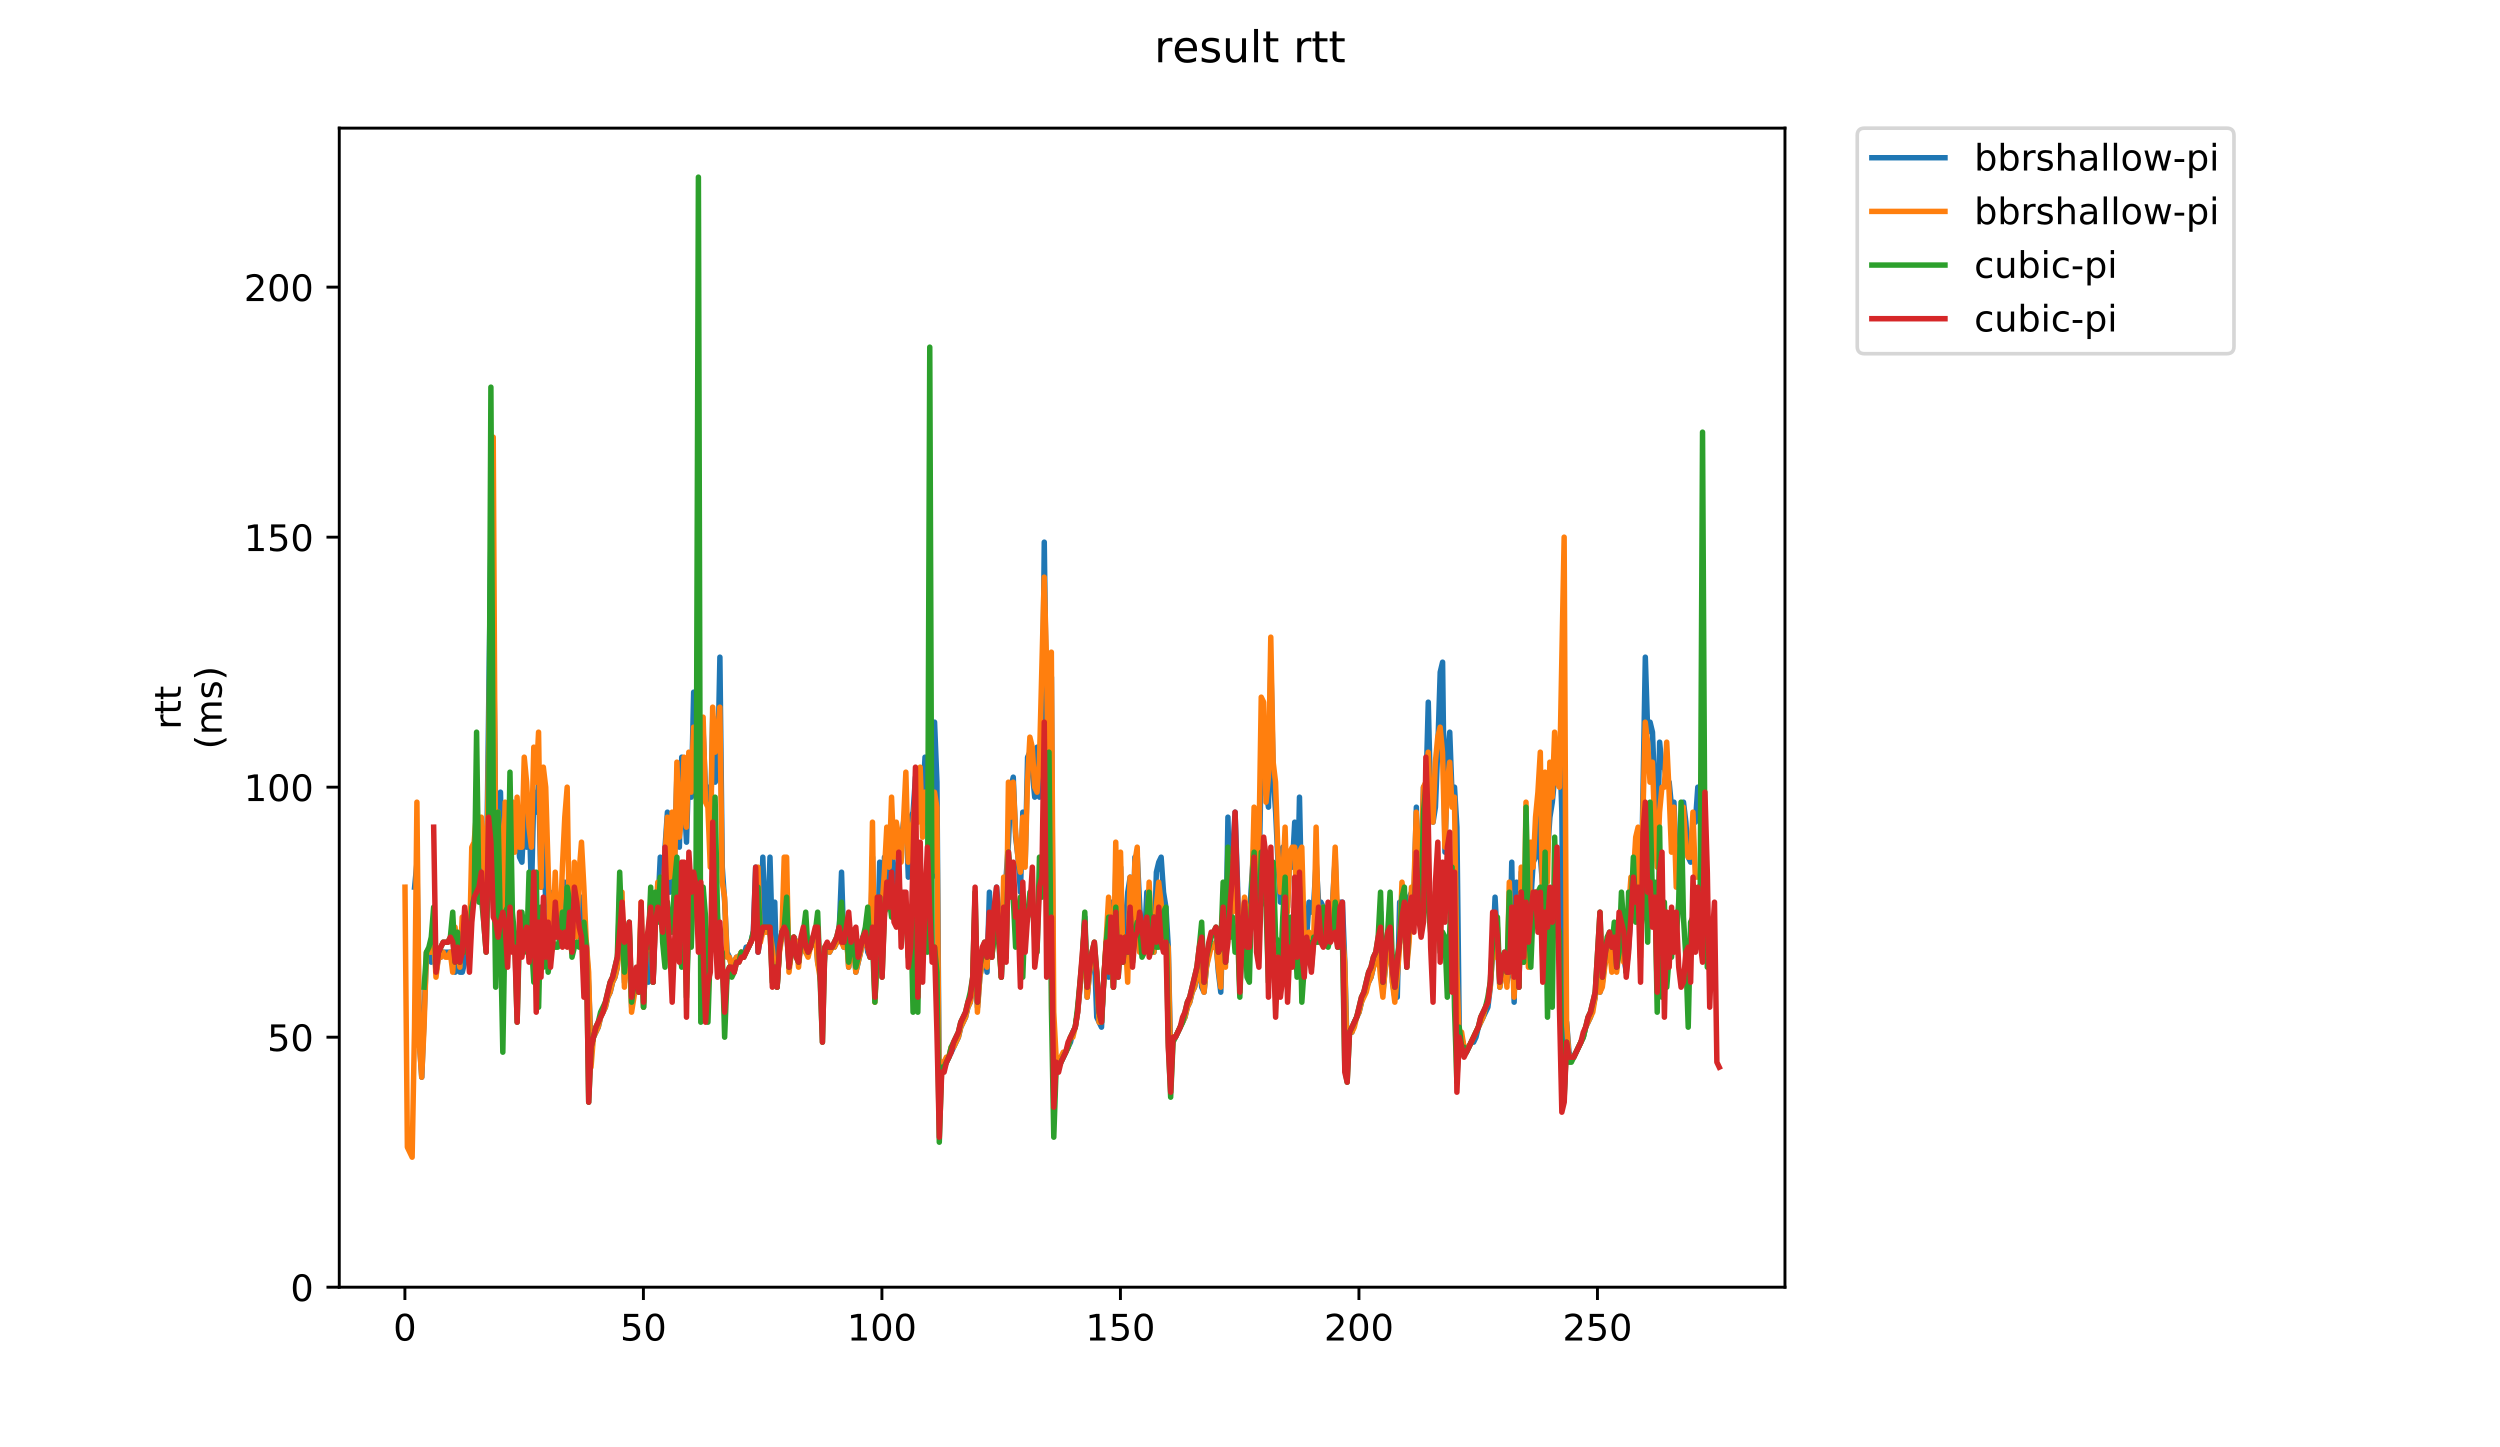 <?xml version="1.0" encoding="utf-8" standalone="no"?>
<!DOCTYPE svg PUBLIC "-//W3C//DTD SVG 1.1//EN"
  "http://www.w3.org/Graphics/SVG/1.1/DTD/svg11.dtd">
<!-- Created with matplotlib (https://matplotlib.org/) -->
<svg height="396pt" version="1.1" viewBox="0 0 684 396" width="684pt" xmlns="http://www.w3.org/2000/svg" xmlns:xlink="http://www.w3.org/1999/xlink">
 <defs>
  <style type="text/css">
*{stroke-linecap:butt;stroke-linejoin:round;}
  </style>
 </defs>
 <g id="figure_1">
  <g id="patch_1">
   <path d="M 0 396 
L 684 396 
L 684 0 
L 0 0 
z
" style="fill:#ffffff;"/>
  </g>
  <g id="axes_1">
   <g id="patch_2">
    <path d="M 92.824 352.174 
L 488.365 352.174 
L 488.365 35.062 
L 92.824 35.062 
z
" style="fill:#ffffff;"/>
   </g>
   <g id="matplotlib.axis_1">
    <g id="xtick_1">
     <g id="line2d_1">
      <defs>
       <path d="M 0 0 
L 0 3.5 
" id="m6757475398" style="stroke:#000000;stroke-width:0.8;"/>
      </defs>
      <g>
       <use style="stroke:#000000;stroke-width:0.8;" x="110.78" xlink:href="#m6757475398" y="352.174"/>
      </g>
     </g>
     <g id="text_1">
      <!-- 0 -->
      <defs>
       <path d="M 31.781 66.406 
Q 24.172 66.406 20.328 58.906 
Q 16.5 51.422 16.5 36.375 
Q 16.5 21.391 20.328 13.891 
Q 24.172 6.391 31.781 6.391 
Q 39.453 6.391 43.281 13.891 
Q 47.125 21.391 47.125 36.375 
Q 47.125 51.422 43.281 58.906 
Q 39.453 66.406 31.781 66.406 
z
M 31.781 74.219 
Q 44.047 74.219 50.516 64.516 
Q 56.984 54.828 56.984 36.375 
Q 56.984 17.969 50.516 8.266 
Q 44.047 -1.422 31.781 -1.422 
Q 19.531 -1.422 13.062 8.266 
Q 6.594 17.969 6.594 36.375 
Q 6.594 54.828 13.062 64.516 
Q 19.531 74.219 31.781 74.219 
z
" id="DejaVuSans-48"/>
      </defs>
      <g transform="translate(107.598 366.773)scale(0.1 -0.1)">
       <use xlink:href="#DejaVuSans-48"/>
      </g>
     </g>
    </g>
    <g id="xtick_2">
     <g id="line2d_2">
      <g>
       <use style="stroke:#000000;stroke-width:0.8;" x="176.036" xlink:href="#m6757475398" y="352.174"/>
      </g>
     </g>
     <g id="text_2">
      <!-- 50 -->
      <defs>
       <path d="M 10.797 72.906 
L 49.516 72.906 
L 49.516 64.594 
L 19.828 64.594 
L 19.828 46.734 
Q 21.969 47.469 24.109 47.828 
Q 26.266 48.188 28.422 48.188 
Q 40.625 48.188 47.75 41.5 
Q 54.891 34.812 54.891 23.391 
Q 54.891 11.625 47.562 5.094 
Q 40.234 -1.422 26.906 -1.422 
Q 22.312 -1.422 17.547 -0.641 
Q 12.797 0.141 7.719 1.703 
L 7.719 11.625 
Q 12.109 9.234 16.797 8.062 
Q 21.484 6.891 26.703 6.891 
Q 35.156 6.891 40.078 11.328 
Q 45.016 15.766 45.016 23.391 
Q 45.016 31 40.078 35.438 
Q 35.156 39.891 26.703 39.891 
Q 22.75 39.891 18.812 39.016 
Q 14.891 38.141 10.797 36.281 
z
" id="DejaVuSans-53"/>
      </defs>
      <g transform="translate(169.674 366.773)scale(0.1 -0.1)">
       <use xlink:href="#DejaVuSans-53"/>
       <use x="63.623" xlink:href="#DejaVuSans-48"/>
      </g>
     </g>
    </g>
    <g id="xtick_3">
     <g id="line2d_3">
      <g>
       <use style="stroke:#000000;stroke-width:0.8;" x="241.293" xlink:href="#m6757475398" y="352.174"/>
      </g>
     </g>
     <g id="text_3">
      <!-- 100 -->
      <defs>
       <path d="M 12.406 8.297 
L 28.516 8.297 
L 28.516 63.922 
L 10.984 60.406 
L 10.984 69.391 
L 28.422 72.906 
L 38.281 72.906 
L 38.281 8.297 
L 54.391 8.297 
L 54.391 0 
L 12.406 0 
z
" id="DejaVuSans-49"/>
      </defs>
      <g transform="translate(231.749 366.773)scale(0.1 -0.1)">
       <use xlink:href="#DejaVuSans-49"/>
       <use x="63.623" xlink:href="#DejaVuSans-48"/>
       <use x="127.246" xlink:href="#DejaVuSans-48"/>
      </g>
     </g>
    </g>
    <g id="xtick_4">
     <g id="line2d_4">
      <g>
       <use style="stroke:#000000;stroke-width:0.8;" x="306.55" xlink:href="#m6757475398" y="352.174"/>
      </g>
     </g>
     <g id="text_4">
      <!-- 150 -->
      <g transform="translate(297.006 366.773)scale(0.1 -0.1)">
       <use xlink:href="#DejaVuSans-49"/>
       <use x="63.623" xlink:href="#DejaVuSans-53"/>
       <use x="127.246" xlink:href="#DejaVuSans-48"/>
      </g>
     </g>
    </g>
    <g id="xtick_5">
     <g id="line2d_5">
      <g>
       <use style="stroke:#000000;stroke-width:0.8;" x="371.807" xlink:href="#m6757475398" y="352.174"/>
      </g>
     </g>
     <g id="text_5">
      <!-- 200 -->
      <defs>
       <path d="M 19.188 8.297 
L 53.609 8.297 
L 53.609 0 
L 7.328 0 
L 7.328 8.297 
Q 12.938 14.109 22.625 23.891 
Q 32.328 33.688 34.812 36.531 
Q 39.547 41.844 41.422 45.531 
Q 43.312 49.219 43.312 52.781 
Q 43.312 58.594 39.234 62.25 
Q 35.156 65.922 28.609 65.922 
Q 23.969 65.922 18.812 64.312 
Q 13.672 62.703 7.812 59.422 
L 7.812 69.391 
Q 13.766 71.781 18.938 73 
Q 24.125 74.219 28.422 74.219 
Q 39.75 74.219 46.484 68.547 
Q 53.219 62.891 53.219 53.422 
Q 53.219 48.922 51.531 44.891 
Q 49.859 40.875 45.406 35.406 
Q 44.188 33.984 37.641 27.219 
Q 31.109 20.453 19.188 8.297 
z
" id="DejaVuSans-50"/>
      </defs>
      <g transform="translate(362.263 366.773)scale(0.1 -0.1)">
       <use xlink:href="#DejaVuSans-50"/>
       <use x="63.623" xlink:href="#DejaVuSans-48"/>
       <use x="127.246" xlink:href="#DejaVuSans-48"/>
      </g>
     </g>
    </g>
    <g id="xtick_6">
     <g id="line2d_6">
      <g>
       <use style="stroke:#000000;stroke-width:0.8;" x="437.063" xlink:href="#m6757475398" y="352.174"/>
      </g>
     </g>
     <g id="text_6">
      <!-- 250 -->
      <g transform="translate(427.52 366.773)scale(0.1 -0.1)">
       <use xlink:href="#DejaVuSans-50"/>
       <use x="63.623" xlink:href="#DejaVuSans-53"/>
       <use x="127.246" xlink:href="#DejaVuSans-48"/>
      </g>
     </g>
    </g>
   </g>
   <g id="matplotlib.axis_2">
    <g id="ytick_1">
     <g id="line2d_7">
      <defs>
       <path d="M 0 0 
L -3.5 0 
" id="m6c25b5c03f" style="stroke:#000000;stroke-width:0.8;"/>
      </defs>
      <g>
       <use style="stroke:#000000;stroke-width:0.8;" x="92.824" xlink:href="#m6c25b5c03f" y="352.174"/>
      </g>
     </g>
     <g id="text_7">
      <!-- 0 -->
      <g transform="translate(79.461 355.973)scale(0.1 -0.1)">
       <use xlink:href="#DejaVuSans-48"/>
      </g>
     </g>
    </g>
    <g id="ytick_2">
     <g id="line2d_8">
      <g>
       <use style="stroke:#000000;stroke-width:0.8;" x="92.824" xlink:href="#m6c25b5c03f" y="283.772"/>
      </g>
     </g>
     <g id="text_8">
      <!-- 50 -->
      <g transform="translate(73.099 287.571)scale(0.1 -0.1)">
       <use xlink:href="#DejaVuSans-53"/>
       <use x="63.623" xlink:href="#DejaVuSans-48"/>
      </g>
     </g>
    </g>
    <g id="ytick_3">
     <g id="line2d_9">
      <g>
       <use style="stroke:#000000;stroke-width:0.8;" x="92.824" xlink:href="#m6c25b5c03f" y="215.37"/>
      </g>
     </g>
     <g id="text_9">
      <!-- 100 -->
      <g transform="translate(66.736 219.169)scale(0.1 -0.1)">
       <use xlink:href="#DejaVuSans-49"/>
       <use x="63.623" xlink:href="#DejaVuSans-48"/>
       <use x="127.246" xlink:href="#DejaVuSans-48"/>
      </g>
     </g>
    </g>
    <g id="ytick_4">
     <g id="line2d_10">
      <g>
       <use style="stroke:#000000;stroke-width:0.8;" x="92.824" xlink:href="#m6c25b5c03f" y="146.968"/>
      </g>
     </g>
     <g id="text_10">
      <!-- 150 -->
      <g transform="translate(66.736 150.767)scale(0.1 -0.1)">
       <use xlink:href="#DejaVuSans-49"/>
       <use x="63.623" xlink:href="#DejaVuSans-53"/>
       <use x="127.246" xlink:href="#DejaVuSans-48"/>
      </g>
     </g>
    </g>
    <g id="ytick_5">
     <g id="line2d_11">
      <g>
       <use style="stroke:#000000;stroke-width:0.8;" x="92.824" xlink:href="#m6c25b5c03f" y="78.566"/>
      </g>
     </g>
     <g id="text_11">
      <!-- 200 -->
      <g transform="translate(66.736 82.365)scale(0.1 -0.1)">
       <use xlink:href="#DejaVuSans-50"/>
       <use x="63.623" xlink:href="#DejaVuSans-48"/>
       <use x="127.246" xlink:href="#DejaVuSans-48"/>
      </g>
     </g>
    </g>
    <g id="text_12">
     <!-- rtt -->
     <defs>
      <path d="M 41.109 46.297 
Q 39.594 47.172 37.812 47.578 
Q 36.031 48 33.891 48 
Q 26.266 48 22.188 43.047 
Q 18.109 38.094 18.109 28.812 
L 18.109 0 
L 9.078 0 
L 9.078 54.688 
L 18.109 54.688 
L 18.109 46.188 
Q 20.953 51.172 25.484 53.578 
Q 30.031 56 36.531 56 
Q 37.453 56 38.578 55.875 
Q 39.703 55.766 41.062 55.516 
z
" id="DejaVuSans-114"/>
      <path d="M 18.312 70.219 
L 18.312 54.688 
L 36.812 54.688 
L 36.812 47.703 
L 18.312 47.703 
L 18.312 18.016 
Q 18.312 11.328 20.141 9.422 
Q 21.969 7.516 27.594 7.516 
L 36.812 7.516 
L 36.812 0 
L 27.594 0 
Q 17.188 0 13.234 3.875 
Q 9.281 7.766 9.281 18.016 
L 9.281 47.703 
L 2.688 47.703 
L 2.688 54.688 
L 9.281 54.688 
L 9.281 70.219 
z
" id="DejaVuSans-116"/>
     </defs>
     <g transform="translate(49.459 199.594)rotate(-90)scale(0.1 -0.1)">
      <use xlink:href="#DejaVuSans-114"/>
      <use x="41.113" xlink:href="#DejaVuSans-116"/>
      <use x="80.322" xlink:href="#DejaVuSans-116"/>
     </g>
     <!-- (ms) -->
     <defs>
      <path d="M 31 75.875 
Q 24.469 64.656 21.281 53.656 
Q 18.109 42.672 18.109 31.391 
Q 18.109 20.125 21.312 9.062 
Q 24.516 -2 31 -13.188 
L 23.188 -13.188 
Q 15.875 -1.703 12.234 9.375 
Q 8.594 20.453 8.594 31.391 
Q 8.594 42.281 12.203 53.312 
Q 15.828 64.359 23.188 75.875 
z
" id="DejaVuSans-40"/>
      <path d="M 52 44.188 
Q 55.375 50.25 60.062 53.125 
Q 64.75 56 71.094 56 
Q 79.641 56 84.281 50.016 
Q 88.922 44.047 88.922 33.016 
L 88.922 0 
L 79.891 0 
L 79.891 32.719 
Q 79.891 40.578 77.094 44.375 
Q 74.312 48.188 68.609 48.188 
Q 61.625 48.188 57.562 43.547 
Q 53.516 38.922 53.516 30.906 
L 53.516 0 
L 44.484 0 
L 44.484 32.719 
Q 44.484 40.625 41.703 44.406 
Q 38.922 48.188 33.109 48.188 
Q 26.219 48.188 22.156 43.531 
Q 18.109 38.875 18.109 30.906 
L 18.109 0 
L 9.078 0 
L 9.078 54.688 
L 18.109 54.688 
L 18.109 46.188 
Q 21.188 51.219 25.484 53.609 
Q 29.781 56 35.688 56 
Q 41.656 56 45.828 52.969 
Q 50 49.953 52 44.188 
z
" id="DejaVuSans-109"/>
      <path d="M 44.281 53.078 
L 44.281 44.578 
Q 40.484 46.531 36.375 47.5 
Q 32.281 48.484 27.875 48.484 
Q 21.188 48.484 17.844 46.438 
Q 14.5 44.391 14.5 40.281 
Q 14.5 37.156 16.891 35.375 
Q 19.281 33.594 26.516 31.984 
L 29.594 31.297 
Q 39.156 29.25 43.188 25.516 
Q 47.219 21.781 47.219 15.094 
Q 47.219 7.469 41.188 3.016 
Q 35.156 -1.422 24.609 -1.422 
Q 20.219 -1.422 15.453 -0.562 
Q 10.688 0.297 5.422 2 
L 5.422 11.281 
Q 10.406 8.688 15.234 7.391 
Q 20.062 6.109 24.812 6.109 
Q 31.156 6.109 34.562 8.281 
Q 37.984 10.453 37.984 14.406 
Q 37.984 18.062 35.516 20.016 
Q 33.062 21.969 24.703 23.781 
L 21.578 24.516 
Q 13.234 26.266 9.516 29.906 
Q 5.812 33.547 5.812 39.891 
Q 5.812 47.609 11.281 51.797 
Q 16.75 56 26.812 56 
Q 31.781 56 36.172 55.266 
Q 40.578 54.547 44.281 53.078 
z
" id="DejaVuSans-115"/>
      <path d="M 8.016 75.875 
L 15.828 75.875 
Q 23.141 64.359 26.781 53.312 
Q 30.422 42.281 30.422 31.391 
Q 30.422 20.453 26.781 9.375 
Q 23.141 -1.703 15.828 -13.188 
L 8.016 -13.188 
Q 14.5 -2 17.703 9.062 
Q 20.906 20.125 20.906 31.391 
Q 20.906 42.672 17.703 53.656 
Q 14.5 64.656 8.016 75.875 
z
" id="DejaVuSans-41"/>
     </defs>
     <g transform="translate(60.657 204.995)rotate(-90)scale(0.1 -0.1)">
      <use xlink:href="#DejaVuSans-40"/>
      <use x="39.014" xlink:href="#DejaVuSans-109"/>
      <use x="136.426" xlink:href="#DejaVuSans-115"/>
      <use x="188.525" xlink:href="#DejaVuSans-41"/>
     </g>
    </g>
   </g>
   <g id="line2d_12">
    <path clip-path="url(#p245d9a58de)" d="M 113.434 242.731 
L 114.087 235.891 
L 114.739 285.14 
L 115.392 294.716 
L 116.697 260.515 
L 117.35 260.515 
L 118.002 263.252 
L 118.655 255.043 
L 119.307 265.988 
L 119.96 261.884 
L 120.612 261.884 
L 121.265 260.515 
L 123.223 260.515 
L 123.875 261.884 
L 124.528 265.988 
L 125.18 264.62 
L 125.833 265.988 
L 126.486 265.988 
L 127.138 263.252 
L 127.791 252.307 
L 128.443 261.884 
L 129.096 241.363 
L 129.748 244.099 
L 130.401 234.523 
L 131.054 238.627 
L 131.706 226.314 
L 132.359 238.627 
L 133.011 245.467 
L 134.316 146.968 
L 134.969 168.857 
L 135.622 224.946 
L 136.274 226.314 
L 136.927 216.738 
L 137.579 244.099 
L 138.232 229.051 
L 138.884 233.155 
L 139.537 223.578 
L 140.189 219.474 
L 140.842 229.051 
L 141.495 223.578 
L 142.147 234.523 
L 142.8 235.891 
L 143.452 222.21 
L 144.105 231.787 
L 144.757 222.21 
L 145.41 244.099 
L 146.063 216.738 
L 146.715 222.21 
L 147.368 214.002 
L 148.02 242.731 
L 148.673 230.419 
L 149.325 246.835 
L 149.978 244.099 
L 150.631 259.147 
L 151.283 244.099 
L 151.936 256.411 
L 152.588 256.411 
L 153.241 255.043 
L 153.893 246.835 
L 154.546 241.363 
L 155.199 246.835 
L 155.851 246.835 
L 156.504 259.147 
L 157.156 244.099 
L 157.809 255.043 
L 158.461 249.571 
L 159.114 245.467 
L 159.767 260.515 
L 160.419 257.779 
L 161.072 270.092 
L 161.724 286.508 
L 162.377 283.772 
L 163.682 281.036 
L 164.334 278.3 
L 165.64 275.564 
L 166.292 272.828 
L 166.945 271.46 
L 167.597 268.724 
L 168.25 267.356 
L 168.902 264.62 
L 169.555 244.099 
L 170.208 249.571 
L 170.86 268.724 
L 171.513 259.147 
L 172.165 255.043 
L 172.818 275.564 
L 173.47 270.092 
L 174.123 268.724 
L 174.776 268.724 
L 175.428 260.515 
L 176.081 275.564 
L 176.733 259.147 
L 177.386 268.724 
L 178.038 246.835 
L 178.691 268.724 
L 179.344 250.939 
L 179.996 248.203 
L 180.649 234.523 
L 181.301 252.307 
L 181.954 231.787 
L 182.606 222.21 
L 183.259 244.099 
L 183.912 224.946 
L 184.564 234.523 
L 185.217 211.266 
L 185.869 231.787 
L 186.522 207.162 
L 187.827 230.419 
L 188.48 208.53 
L 189.132 218.106 
L 189.785 189.377 
L 190.437 198.954 
L 191.09 235.891 
L 191.742 215.37 
L 192.395 200.322 
L 193.047 216.738 
L 193.7 215.37 
L 194.353 227.683 
L 195.005 196.218 
L 195.658 214.002 
L 196.31 212.634 
L 196.963 179.801 
L 197.615 237.259 
L 198.268 246.835 
L 198.921 260.515 
L 199.573 261.884 
L 200.226 264.62 
L 201.531 261.884 
L 202.183 261.884 
L 202.836 260.515 
L 203.489 261.884 
L 204.141 259.147 
L 204.794 259.147 
L 205.446 257.779 
L 206.099 255.043 
L 206.751 237.259 
L 207.404 260.515 
L 208.057 256.411 
L 208.709 234.523 
L 209.362 253.675 
L 210.014 253.675 
L 210.667 234.523 
L 211.319 257.779 
L 211.972 246.835 
L 212.625 270.092 
L 213.277 259.147 
L 213.93 255.043 
L 215.235 255.043 
L 215.887 264.62 
L 217.192 256.411 
L 217.845 257.779 
L 218.498 263.252 
L 219.15 257.779 
L 219.803 255.043 
L 220.455 260.515 
L 221.108 260.515 
L 222.413 257.779 
L 223.066 255.043 
L 223.718 263.252 
L 224.371 265.988 
L 225.023 272.828 
L 225.676 260.515 
L 226.328 259.147 
L 226.981 260.515 
L 227.634 259.147 
L 228.286 259.147 
L 228.939 257.779 
L 229.591 255.043 
L 230.244 238.627 
L 230.896 259.147 
L 231.549 255.043 
L 232.202 264.62 
L 232.854 259.147 
L 233.507 256.411 
L 234.159 265.988 
L 235.464 260.515 
L 236.117 256.411 
L 236.77 256.411 
L 237.422 260.515 
L 238.075 261.884 
L 238.727 234.523 
L 239.38 272.828 
L 240.032 260.515 
L 240.685 235.891 
L 241.337 260.515 
L 241.99 234.523 
L 242.643 235.891 
L 243.295 248.203 
L 243.948 230.419 
L 244.6 246.835 
L 245.253 244.099 
L 245.905 231.787 
L 246.558 230.419 
L 247.211 224.946 
L 247.863 222.21 
L 248.516 239.995 
L 249.168 223.578 
L 249.821 222.21 
L 250.473 212.634 
L 251.126 215.37 
L 251.779 215.37 
L 252.431 219.474 
L 253.084 207.162 
L 253.736 212.634 
L 254.389 227.683 
L 255.041 239.995 
L 255.694 197.586 
L 256.347 214.002 
L 256.999 301.557 
L 257.652 290.612 
L 258.957 290.612 
L 262.22 283.772 
L 262.872 281.036 
L 264.177 278.3 
L 264.83 275.564 
L 265.482 274.196 
L 266.135 270.092 
L 266.788 261.884 
L 267.44 275.564 
L 268.093 267.356 
L 268.745 263.252 
L 269.398 260.515 
L 270.05 265.988 
L 270.703 244.099 
L 271.356 261.884 
L 272.008 250.939 
L 272.661 242.731 
L 273.313 250.939 
L 273.966 267.356 
L 274.618 244.099 
L 275.271 239.995 
L 275.924 230.419 
L 276.576 215.37 
L 277.229 212.634 
L 277.881 229.051 
L 278.534 234.523 
L 279.186 244.099 
L 279.839 222.21 
L 280.492 235.891 
L 281.144 207.162 
L 281.797 205.794 
L 282.449 211.266 
L 283.102 218.106 
L 283.754 204.426 
L 284.407 218.106 
L 285.06 212.634 
L 285.712 148.336 
L 286.365 200.322 
L 287.017 230.419 
L 287.67 185.273 
L 288.322 302.925 
L 288.975 289.244 
L 289.628 290.612 
L 290.28 290.612 
L 292.89 285.14 
L 293.543 282.404 
L 294.195 281.036 
L 294.848 276.932 
L 296.153 263.252 
L 296.806 250.939 
L 297.458 272.828 
L 298.111 265.988 
L 299.416 260.515 
L 300.069 278.3 
L 301.374 281.036 
L 302.026 267.356 
L 302.679 259.147 
L 303.331 267.356 
L 303.984 246.835 
L 304.637 270.092 
L 305.289 237.259 
L 305.942 265.988 
L 306.594 237.259 
L 307.247 263.252 
L 307.899 256.411 
L 308.552 244.099 
L 309.205 239.995 
L 309.857 261.884 
L 310.51 234.523 
L 311.162 234.523 
L 312.467 260.515 
L 313.12 257.779 
L 313.773 244.099 
L 314.425 259.147 
L 315.078 255.043 
L 315.73 260.515 
L 316.383 238.627 
L 317.035 235.891 
L 317.688 234.523 
L 318.34 244.099 
L 318.993 248.203 
L 319.646 259.147 
L 320.298 289.244 
L 320.951 283.772 
L 321.603 283.772 
L 324.214 278.3 
L 324.866 275.564 
L 325.519 274.196 
L 326.171 271.46 
L 326.824 270.092 
L 327.476 267.356 
L 328.129 261.884 
L 328.782 270.092 
L 329.434 271.46 
L 330.087 264.62 
L 330.739 260.515 
L 331.392 259.147 
L 332.044 259.147 
L 332.697 257.779 
L 333.35 265.988 
L 334.002 271.46 
L 334.655 250.939 
L 335.307 263.252 
L 335.96 223.578 
L 336.612 253.675 
L 337.265 233.155 
L 337.918 222.21 
L 338.57 241.363 
L 339.223 270.092 
L 339.875 252.307 
L 340.528 246.835 
L 341.18 255.043 
L 341.833 250.939 
L 343.138 230.419 
L 343.791 233.155 
L 344.443 241.363 
L 345.096 207.162 
L 345.748 208.53 
L 346.401 216.738 
L 347.053 220.842 
L 347.706 181.169 
L 348.359 212.634 
L 349.011 222.21 
L 349.664 235.891 
L 350.316 246.835 
L 350.969 231.787 
L 351.621 241.363 
L 352.274 248.203 
L 352.927 233.155 
L 353.579 237.259 
L 354.232 224.946 
L 354.884 249.571 
L 355.537 218.106 
L 356.189 249.571 
L 356.842 256.411 
L 357.495 256.411 
L 358.147 246.835 
L 358.8 249.571 
L 359.452 246.835 
L 360.105 235.891 
L 360.757 246.835 
L 361.41 246.835 
L 362.063 248.203 
L 362.715 256.411 
L 363.368 257.779 
L 364.02 256.411 
L 365.325 234.523 
L 365.978 257.779 
L 366.63 246.835 
L 367.283 246.835 
L 367.936 263.252 
L 368.588 287.876 
L 369.241 282.404 
L 369.893 282.404 
L 370.546 279.668 
L 371.851 276.932 
L 373.156 271.46 
L 375.114 267.356 
L 377.072 259.147 
L 377.724 249.571 
L 378.377 271.46 
L 379.029 264.62 
L 379.682 259.147 
L 380.334 257.779 
L 380.987 268.724 
L 381.64 272.828 
L 382.292 272.828 
L 382.945 246.835 
L 383.597 250.939 
L 384.25 245.467 
L 384.902 263.252 
L 385.555 245.467 
L 386.208 244.099 
L 386.86 245.467 
L 387.513 220.842 
L 388.165 244.099 
L 388.818 241.363 
L 389.47 215.37 
L 390.123 216.738 
L 390.776 192.113 
L 391.428 219.474 
L 392.081 224.946 
L 392.733 220.842 
L 393.386 204.426 
L 394.038 183.905 
L 394.691 181.169 
L 395.343 233.155 
L 395.996 207.162 
L 396.649 200.322 
L 397.301 218.106 
L 397.954 215.37 
L 398.606 226.314 
L 399.259 282.404 
L 399.911 283.772 
L 400.564 286.508 
L 401.217 287.876 
L 402.522 285.14 
L 403.174 285.14 
L 403.827 283.772 
L 404.479 281.036 
L 407.09 275.564 
L 407.742 270.092 
L 408.395 260.515 
L 409.047 245.467 
L 410.353 270.092 
L 411.005 265.988 
L 411.658 263.252 
L 412.31 268.724 
L 412.963 265.988 
L 413.615 235.891 
L 414.268 274.196 
L 414.921 241.363 
L 415.573 270.092 
L 416.226 238.627 
L 416.878 263.252 
L 417.531 230.419 
L 418.183 256.411 
L 419.488 235.891 
L 420.141 234.523 
L 420.794 223.578 
L 421.446 234.523 
L 422.099 242.731 
L 422.751 214.002 
L 423.404 233.155 
L 424.056 223.578 
L 424.709 219.474 
L 425.362 212.634 
L 426.014 204.426 
L 426.667 203.058 
L 427.319 222.21 
L 427.972 298.821 
L 428.624 279.668 
L 429.277 287.876 
L 429.93 289.244 
L 430.582 289.244 
L 433.192 283.772 
L 433.845 281.036 
L 435.15 278.3 
L 436.455 272.828 
L 437.108 263.252 
L 437.76 271.46 
L 438.413 268.724 
L 439.066 263.252 
L 439.718 260.515 
L 440.371 259.147 
L 441.023 261.884 
L 441.676 257.779 
L 442.328 264.62 
L 442.981 252.307 
L 443.633 249.571 
L 444.286 261.884 
L 444.939 265.988 
L 445.591 259.147 
L 446.244 249.571 
L 446.896 245.467 
L 447.549 231.787 
L 448.201 230.419 
L 448.854 255.043 
L 450.159 179.801 
L 450.812 200.322 
L 451.464 197.586 
L 452.117 200.322 
L 453.422 234.523 
L 454.075 203.058 
L 454.727 209.898 
L 455.38 209.898 
L 456.032 214.002 
L 456.685 214.002 
L 457.337 220.842 
L 457.99 219.474 
L 458.643 235.891 
L 459.295 233.155 
L 459.948 238.627 
L 460.6 219.474 
L 461.253 224.946 
L 461.905 234.523 
L 462.558 235.891 
L 463.211 224.946 
L 463.863 224.946 
L 464.516 215.37 
L 465.168 222.21 
L 465.821 224.946 
L 465.821 224.946 
" style="fill:none;stroke:#1f77b4;stroke-linecap:square;stroke-width:1.5;"/>
   </g>
   <g id="line2d_13">
    <path clip-path="url(#p245d9a58de)" d="M 110.803 242.731 
L 111.456 313.869 
L 112.761 316.605 
L 113.413 281.036 
L 114.066 219.474 
L 114.718 285.14 
L 115.371 294.716 
L 116.024 281.036 
L 116.676 260.515 
L 117.981 260.515 
L 118.634 255.043 
L 119.286 267.356 
L 119.939 261.884 
L 120.592 261.884 
L 121.244 260.515 
L 121.897 261.884 
L 122.549 261.884 
L 123.202 260.515 
L 123.854 265.988 
L 124.507 253.675 
L 125.812 264.62 
L 126.465 250.939 
L 127.117 250.939 
L 127.77 260.515 
L 128.422 260.515 
L 129.075 231.787 
L 129.728 230.419 
L 130.38 222.21 
L 131.033 237.259 
L 131.685 223.578 
L 132.338 233.155 
L 132.99 252.307 
L 134.948 119.607 
L 135.601 238.627 
L 136.253 222.21 
L 136.906 230.419 
L 137.558 248.203 
L 138.211 219.474 
L 138.863 235.891 
L 139.516 219.474 
L 140.169 219.474 
L 140.821 233.155 
L 141.474 218.106 
L 142.126 231.787 
L 142.779 231.787 
L 143.431 207.162 
L 144.084 214.002 
L 144.737 226.314 
L 145.389 231.787 
L 146.042 204.426 
L 146.694 214.002 
L 147.347 200.322 
L 147.999 242.731 
L 148.652 209.898 
L 149.305 215.37 
L 150.61 259.147 
L 151.262 255.043 
L 151.915 238.627 
L 152.567 256.411 
L 153.22 255.043 
L 153.873 237.259 
L 154.525 223.578 
L 155.178 215.37 
L 155.83 257.779 
L 156.483 260.515 
L 157.135 235.891 
L 157.788 256.411 
L 158.441 238.627 
L 159.093 230.419 
L 159.746 242.731 
L 160.398 257.779 
L 161.051 265.988 
L 161.703 291.98 
L 162.356 283.772 
L 163.661 281.036 
L 164.314 278.3 
L 165.619 275.564 
L 166.271 272.828 
L 166.924 271.46 
L 167.576 268.724 
L 168.229 267.356 
L 168.882 264.62 
L 169.534 259.147 
L 170.187 244.099 
L 170.839 270.092 
L 171.492 260.515 
L 172.144 255.043 
L 172.797 276.932 
L 174.102 268.724 
L 174.755 270.092 
L 175.407 246.835 
L 176.06 275.564 
L 176.712 260.515 
L 177.365 259.147 
L 178.018 246.835 
L 178.67 268.724 
L 179.323 250.939 
L 179.975 241.363 
L 180.628 241.363 
L 181.28 255.043 
L 181.933 234.523 
L 182.586 223.578 
L 183.238 239.995 
L 183.891 222.21 
L 184.543 239.995 
L 185.196 208.53 
L 185.848 229.051 
L 186.501 223.578 
L 187.153 207.162 
L 187.806 226.314 
L 188.459 205.794 
L 189.111 216.738 
L 189.764 198.954 
L 190.416 204.426 
L 191.069 226.314 
L 191.721 215.37 
L 192.374 196.218 
L 193.027 219.474 
L 193.679 220.842 
L 194.332 237.259 
L 194.984 193.482 
L 195.637 205.794 
L 196.289 201.69 
L 196.942 193.482 
L 197.595 241.363 
L 198.247 245.467 
L 198.9 261.884 
L 199.552 261.884 
L 200.205 264.62 
L 201.51 261.884 
L 202.163 261.884 
L 202.815 260.515 
L 203.468 261.884 
L 206.078 256.411 
L 206.731 256.411 
L 207.383 237.259 
L 208.036 257.779 
L 208.688 255.043 
L 210.646 255.043 
L 211.298 259.147 
L 211.951 265.988 
L 212.604 270.092 
L 213.256 260.515 
L 213.909 256.411 
L 214.561 234.523 
L 215.214 234.523 
L 215.866 265.988 
L 216.519 260.515 
L 217.172 256.411 
L 217.824 257.779 
L 218.477 264.62 
L 219.129 257.779 
L 219.782 255.043 
L 220.434 260.515 
L 221.087 261.884 
L 221.74 259.147 
L 222.392 257.779 
L 223.045 255.043 
L 223.697 263.252 
L 225.002 271.46 
L 225.655 260.515 
L 226.308 259.147 
L 226.96 260.515 
L 227.613 259.147 
L 228.265 259.147 
L 228.918 257.779 
L 229.57 255.043 
L 230.223 257.779 
L 230.876 259.147 
L 231.528 255.043 
L 232.181 264.62 
L 233.486 256.411 
L 234.138 265.988 
L 236.096 257.779 
L 236.749 256.411 
L 238.054 261.884 
L 238.706 224.946 
L 239.359 274.196 
L 240.011 260.515 
L 240.664 257.779 
L 241.969 238.627 
L 242.622 226.314 
L 243.274 237.259 
L 243.927 218.106 
L 244.579 234.523 
L 245.232 224.946 
L 245.885 229.051 
L 246.537 235.891 
L 247.19 224.946 
L 247.842 211.266 
L 248.495 235.891 
L 249.147 227.683 
L 249.8 224.946 
L 250.453 218.106 
L 251.105 224.946 
L 251.758 209.898 
L 252.41 229.051 
L 253.063 216.738 
L 253.715 216.738 
L 254.368 220.842 
L 255.021 238.627 
L 255.673 216.738 
L 256.326 220.842 
L 256.978 304.293 
L 257.631 290.612 
L 258.283 290.612 
L 258.936 289.244 
L 259.589 289.244 
L 260.241 286.508 
L 260.894 286.508 
L 262.199 283.772 
L 262.851 281.036 
L 264.156 278.3 
L 264.809 275.564 
L 265.462 274.196 
L 266.114 270.092 
L 266.767 248.203 
L 267.419 276.932 
L 268.072 267.356 
L 268.724 263.252 
L 269.377 260.515 
L 270.03 264.62 
L 270.682 253.675 
L 271.335 261.884 
L 271.987 256.411 
L 272.64 245.467 
L 273.292 255.043 
L 273.945 267.356 
L 274.598 239.995 
L 275.25 261.884 
L 275.903 214.002 
L 276.555 223.578 
L 277.208 214.002 
L 277.86 227.683 
L 278.513 234.523 
L 279.166 238.627 
L 279.818 223.578 
L 280.471 237.259 
L 281.123 214.002 
L 281.776 201.69 
L 282.428 204.426 
L 283.081 215.37 
L 283.734 216.738 
L 284.386 208.53 
L 285.691 157.912 
L 286.344 181.169 
L 286.996 230.419 
L 287.649 178.433 
L 288.301 276.932 
L 288.954 289.244 
L 289.607 290.612 
L 290.912 287.876 
L 291.564 287.876 
L 292.217 286.508 
L 292.869 283.772 
L 293.522 283.772 
L 294.175 281.036 
L 294.827 276.932 
L 296.132 263.252 
L 296.785 252.307 
L 297.437 272.828 
L 298.09 265.988 
L 298.743 261.884 
L 299.395 260.515 
L 300.048 265.988 
L 300.7 279.668 
L 301.353 279.668 
L 303.311 245.467 
L 303.963 260.515 
L 304.616 270.092 
L 305.268 230.419 
L 305.921 265.988 
L 306.573 233.155 
L 307.226 263.252 
L 307.879 256.411 
L 308.531 268.724 
L 309.184 239.995 
L 309.836 263.252 
L 310.489 235.891 
L 311.141 231.787 
L 311.794 260.515 
L 312.446 260.515 
L 313.099 257.779 
L 313.752 259.147 
L 314.404 241.363 
L 315.057 256.411 
L 315.709 260.515 
L 316.362 248.203 
L 317.014 241.363 
L 317.667 246.835 
L 318.32 259.147 
L 318.972 257.779 
L 319.625 259.147 
L 320.277 291.98 
L 320.93 283.772 
L 321.582 283.772 
L 324.193 278.3 
L 324.845 275.564 
L 325.498 274.196 
L 326.15 271.46 
L 326.803 270.092 
L 327.456 267.356 
L 328.108 261.884 
L 328.761 268.724 
L 329.413 271.46 
L 330.066 264.62 
L 331.371 259.147 
L 332.024 259.147 
L 332.676 257.779 
L 333.329 264.62 
L 333.981 270.092 
L 334.634 245.467 
L 335.286 264.62 
L 335.939 241.363 
L 336.591 234.523 
L 337.244 249.571 
L 337.897 231.787 
L 338.549 245.467 
L 339.202 270.092 
L 339.854 252.307 
L 340.507 245.467 
L 341.159 249.571 
L 341.812 250.939 
L 342.465 246.835 
L 343.117 220.842 
L 343.77 248.203 
L 344.422 231.787 
L 345.075 190.745 
L 345.727 192.113 
L 346.38 219.474 
L 347.033 212.634 
L 347.685 174.329 
L 348.338 208.53 
L 348.99 214.002 
L 349.643 233.155 
L 350.295 244.099 
L 350.948 241.363 
L 351.601 226.314 
L 352.253 249.571 
L 352.906 233.155 
L 353.558 231.787 
L 354.211 231.787 
L 354.863 249.571 
L 355.516 233.155 
L 356.169 231.787 
L 356.821 256.411 
L 357.474 256.411 
L 358.126 255.043 
L 358.779 261.884 
L 359.431 257.779 
L 360.084 226.314 
L 360.737 256.411 
L 361.389 255.043 
L 362.042 248.203 
L 362.694 256.411 
L 363.347 257.779 
L 363.999 256.411 
L 364.652 246.835 
L 365.304 231.787 
L 365.957 250.939 
L 366.61 257.779 
L 367.262 255.043 
L 367.915 263.252 
L 368.567 290.612 
L 369.22 282.404 
L 369.872 282.404 
L 370.525 281.036 
L 371.178 278.3 
L 371.83 276.932 
L 372.483 274.196 
L 373.788 271.46 
L 374.44 268.724 
L 375.093 267.356 
L 375.746 264.62 
L 376.398 263.252 
L 377.051 259.147 
L 377.703 267.356 
L 378.356 272.828 
L 379.008 264.62 
L 379.661 259.147 
L 380.314 257.779 
L 380.966 268.724 
L 381.619 274.196 
L 382.271 267.356 
L 382.924 259.147 
L 383.576 241.363 
L 384.229 246.835 
L 384.882 264.62 
L 385.534 257.779 
L 386.187 242.731 
L 386.839 242.731 
L 387.492 222.21 
L 388.144 244.099 
L 388.797 239.995 
L 389.449 215.37 
L 390.102 214.002 
L 390.755 205.794 
L 391.407 222.21 
L 392.06 224.946 
L 392.712 208.53 
L 393.365 201.69 
L 394.017 198.954 
L 394.67 205.794 
L 395.323 231.787 
L 395.975 214.002 
L 396.628 208.53 
L 397.28 220.842 
L 397.933 218.106 
L 398.585 264.62 
L 399.238 285.14 
L 399.891 282.404 
L 400.543 286.508 
L 401.848 286.508 
L 405.764 278.3 
L 406.416 275.564 
L 407.069 274.196 
L 407.721 270.092 
L 408.374 260.515 
L 409.027 261.884 
L 409.679 253.675 
L 410.332 270.092 
L 410.984 265.988 
L 411.637 263.252 
L 412.289 270.092 
L 412.942 241.363 
L 414.247 272.828 
L 414.9 259.147 
L 415.552 270.092 
L 416.205 237.259 
L 416.857 263.252 
L 417.51 219.474 
L 418.162 264.62 
L 418.815 230.419 
L 419.468 237.259 
L 420.12 223.578 
L 420.773 216.738 
L 421.425 205.794 
L 422.078 249.571 
L 422.73 211.266 
L 423.383 241.363 
L 424.036 208.53 
L 424.688 218.106 
L 425.341 200.322 
L 425.993 214.002 
L 426.646 215.37 
L 427.951 146.968 
L 428.604 279.668 
L 429.256 289.244 
L 430.561 289.244 
L 433.172 283.772 
L 433.824 281.036 
L 435.782 276.932 
L 436.434 272.828 
L 437.087 263.252 
L 437.739 271.46 
L 438.392 270.092 
L 439.045 264.62 
L 439.697 260.515 
L 440.35 259.147 
L 441.002 265.988 
L 441.655 259.147 
L 442.307 265.988 
L 442.96 260.515 
L 443.613 249.571 
L 444.265 263.252 
L 445.57 249.571 
L 446.223 239.995 
L 446.875 239.995 
L 447.528 229.051 
L 448.181 226.314 
L 448.833 261.884 
L 449.486 223.578 
L 450.138 197.586 
L 450.791 203.058 
L 451.443 214.002 
L 452.096 208.53 
L 452.749 226.314 
L 453.401 237.259 
L 454.054 222.21 
L 454.706 215.37 
L 455.359 215.37 
L 456.011 203.058 
L 456.664 216.738 
L 457.317 233.155 
L 457.969 220.842 
L 458.622 242.731 
L 459.274 231.787 
L 459.927 237.259 
L 460.579 220.842 
L 461.232 231.787 
L 461.885 234.523 
L 462.537 234.523 
L 463.19 222.21 
L 463.842 239.995 
L 463.842 239.995 
" style="fill:none;stroke:#ff7f0e;stroke-linecap:square;stroke-width:1.5;"/>
   </g>
   <g id="line2d_14">
    <path clip-path="url(#p245d9a58de)" d="M 116.037 270.092 
L 116.689 260.515 
L 117.342 259.147 
L 117.994 256.411 
L 118.647 248.203 
L 119.299 264.62 
L 119.952 260.515 
L 121.257 257.779 
L 122.562 257.779 
L 123.215 256.411 
L 123.867 249.571 
L 124.52 263.252 
L 125.173 255.043 
L 125.825 263.252 
L 126.478 259.147 
L 127.13 260.515 
L 127.783 253.675 
L 128.435 261.884 
L 129.088 248.203 
L 129.741 245.467 
L 130.393 200.322 
L 131.046 246.835 
L 131.698 245.467 
L 132.351 252.307 
L 133.003 260.515 
L 133.656 235.891 
L 134.309 105.927 
L 134.961 219.474 
L 135.614 270.092 
L 136.266 222.21 
L 137.571 287.876 
L 138.224 249.571 
L 138.877 248.203 
L 139.529 211.266 
L 140.182 249.571 
L 140.834 256.411 
L 141.487 279.668 
L 142.139 255.043 
L 142.792 249.571 
L 144.097 260.515 
L 144.75 238.627 
L 145.402 257.779 
L 146.055 268.724 
L 146.707 238.627 
L 147.36 275.564 
L 148.012 248.203 
L 148.665 264.62 
L 149.318 253.675 
L 149.97 265.988 
L 151.275 257.779 
L 151.928 259.147 
L 152.58 259.147 
L 153.233 256.411 
L 153.886 249.571 
L 154.538 255.043 
L 155.191 242.731 
L 155.843 246.835 
L 156.496 261.884 
L 157.148 259.147 
L 157.801 257.779 
L 158.454 259.147 
L 159.106 256.411 
L 159.759 252.307 
L 160.411 259.147 
L 161.064 301.557 
L 161.716 286.508 
L 163.022 281.036 
L 163.674 279.668 
L 164.327 276.932 
L 165.632 274.196 
L 166.937 268.724 
L 167.59 267.356 
L 168.895 261.884 
L 169.547 238.627 
L 170.2 256.411 
L 170.852 265.988 
L 171.505 256.411 
L 172.157 252.307 
L 172.81 274.196 
L 173.463 268.724 
L 174.115 265.988 
L 174.768 271.46 
L 175.42 249.571 
L 176.073 275.564 
L 176.725 259.147 
L 177.378 259.147 
L 178.031 242.731 
L 178.683 268.724 
L 179.336 244.099 
L 179.988 252.307 
L 180.641 239.995 
L 181.293 257.779 
L 181.946 264.62 
L 182.599 246.835 
L 183.251 255.043 
L 183.904 255.043 
L 184.556 241.363 
L 185.209 234.523 
L 185.861 259.147 
L 186.514 264.62 
L 187.167 237.259 
L 187.819 272.828 
L 188.472 253.675 
L 189.124 259.147 
L 189.777 239.995 
L 190.429 241.363 
L 191.082 48.469 
L 191.735 279.668 
L 192.387 242.731 
L 193.04 250.939 
L 193.692 279.668 
L 194.345 259.147 
L 194.997 248.203 
L 195.65 218.106 
L 196.302 249.571 
L 196.955 261.884 
L 197.608 260.515 
L 198.26 283.772 
L 198.913 267.356 
L 199.565 264.62 
L 200.218 267.356 
L 200.87 265.988 
L 201.523 263.252 
L 202.176 263.252 
L 202.828 260.515 
L 203.481 261.884 
L 205.438 257.779 
L 206.091 255.043 
L 206.744 256.411 
L 207.396 242.731 
L 208.049 256.411 
L 208.701 253.675 
L 210.659 253.675 
L 211.312 268.724 
L 211.964 264.62 
L 212.617 270.092 
L 213.269 259.147 
L 213.922 255.043 
L 214.574 253.675 
L 215.227 245.467 
L 215.88 264.62 
L 216.532 259.147 
L 217.185 256.411 
L 217.837 261.884 
L 218.49 263.252 
L 219.142 257.779 
L 219.795 255.043 
L 220.447 249.571 
L 221.1 260.515 
L 221.753 259.147 
L 222.405 256.411 
L 223.058 255.043 
L 223.71 249.571 
L 225.015 285.14 
L 225.668 259.147 
L 227.626 259.147 
L 228.931 256.411 
L 229.583 253.675 
L 230.236 246.835 
L 230.889 257.779 
L 231.541 253.675 
L 232.194 263.252 
L 233.499 255.043 
L 234.151 264.62 
L 236.762 253.675 
L 237.414 248.203 
L 238.067 261.884 
L 238.719 257.779 
L 239.372 274.196 
L 240.677 245.467 
L 241.33 267.356 
L 241.982 249.571 
L 242.635 248.203 
L 243.287 245.467 
L 243.94 250.939 
L 244.592 245.467 
L 245.245 250.939 
L 245.898 239.995 
L 246.55 252.307 
L 247.855 249.571 
L 248.508 261.884 
L 249.16 248.203 
L 249.813 276.932 
L 250.466 239.995 
L 251.118 276.932 
L 251.771 237.259 
L 252.423 255.043 
L 253.076 249.571 
L 253.728 260.515 
L 254.381 94.983 
L 255.034 260.515 
L 255.686 259.147 
L 256.339 265.988 
L 256.991 312.501 
L 257.644 291.98 
L 258.296 291.98 
L 259.602 289.244 
L 260.254 286.508 
L 262.212 282.404 
L 262.864 279.668 
L 264.17 276.932 
L 265.475 271.46 
L 266.127 267.356 
L 266.78 244.099 
L 267.432 274.196 
L 268.085 264.62 
L 268.738 260.515 
L 269.39 257.779 
L 270.043 261.884 
L 270.695 257.779 
L 271.348 261.884 
L 272 256.411 
L 272.653 249.571 
L 273.958 267.356 
L 274.611 249.571 
L 275.263 261.884 
L 275.916 233.155 
L 276.568 239.995 
L 277.221 245.467 
L 277.873 259.147 
L 278.526 249.571 
L 279.179 245.467 
L 279.831 267.356 
L 280.484 249.571 
L 281.136 250.939 
L 281.789 244.099 
L 282.441 246.835 
L 283.094 256.411 
L 283.747 260.515 
L 284.399 234.523 
L 285.052 245.467 
L 285.704 241.363 
L 286.357 242.731 
L 287.009 205.794 
L 287.662 275.564 
L 288.315 311.133 
L 288.967 291.98 
L 289.62 291.98 
L 292.23 286.508 
L 292.883 283.772 
L 294.188 281.036 
L 294.84 275.564 
L 296.145 261.884 
L 296.798 249.571 
L 297.45 270.092 
L 298.103 263.252 
L 299.408 257.779 
L 300.061 265.988 
L 300.713 276.932 
L 301.366 279.668 
L 302.018 267.356 
L 302.671 257.779 
L 303.324 250.939 
L 303.976 252.307 
L 304.629 270.092 
L 305.281 248.203 
L 305.934 267.356 
L 306.586 259.147 
L 307.239 263.252 
L 307.892 256.411 
L 308.544 260.515 
L 309.197 249.571 
L 309.849 263.252 
L 310.502 255.043 
L 311.154 252.307 
L 311.807 253.675 
L 312.46 261.884 
L 313.112 260.515 
L 313.765 250.939 
L 314.417 244.099 
L 315.07 260.515 
L 315.722 250.939 
L 316.375 259.147 
L 317.028 259.147 
L 317.68 256.411 
L 318.333 249.571 
L 318.985 248.203 
L 319.638 285.14 
L 320.29 300.189 
L 320.943 285.14 
L 323.553 279.668 
L 324.858 274.196 
L 325.511 272.828 
L 327.469 264.62 
L 328.121 259.147 
L 328.774 252.307 
L 329.426 268.724 
L 330.079 261.884 
L 331.384 256.411 
L 332.689 253.675 
L 333.342 260.515 
L 333.994 259.147 
L 334.647 241.363 
L 335.299 263.252 
L 335.952 231.787 
L 336.605 256.411 
L 337.257 250.939 
L 337.91 260.515 
L 338.562 253.675 
L 339.215 272.828 
L 339.867 256.411 
L 340.52 248.203 
L 341.173 267.356 
L 341.825 268.724 
L 342.478 242.731 
L 343.13 233.155 
L 343.783 250.939 
L 344.435 255.043 
L 345.088 233.155 
L 345.74 244.099 
L 346.393 248.203 
L 347.046 268.724 
L 347.698 249.571 
L 348.351 235.891 
L 349.003 256.411 
L 349.656 257.779 
L 350.308 267.356 
L 350.961 250.939 
L 351.614 239.995 
L 352.266 265.988 
L 352.919 250.939 
L 353.571 259.147 
L 354.224 253.675 
L 354.876 267.356 
L 355.529 242.731 
L 356.182 274.196 
L 356.834 264.62 
L 357.487 260.515 
L 358.139 257.779 
L 358.792 264.62 
L 359.444 256.411 
L 360.097 257.779 
L 360.75 257.779 
L 361.402 256.411 
L 362.055 248.203 
L 362.707 257.779 
L 363.36 259.147 
L 364.012 256.411 
L 364.665 256.411 
L 365.318 246.835 
L 365.97 259.147 
L 366.623 259.147 
L 367.275 256.411 
L 367.928 291.98 
L 368.58 296.085 
L 369.233 282.404 
L 371.191 278.3 
L 372.496 272.828 
L 373.148 271.46 
L 374.453 265.988 
L 375.106 264.62 
L 375.759 261.884 
L 376.411 260.515 
L 377.064 256.411 
L 377.716 244.099 
L 378.369 268.724 
L 379.021 260.515 
L 379.674 255.043 
L 380.327 244.099 
L 380.979 264.62 
L 381.632 270.092 
L 382.284 261.884 
L 382.937 257.779 
L 383.589 245.467 
L 384.242 242.731 
L 384.895 264.62 
L 385.547 250.939 
L 386.2 249.571 
L 386.852 250.939 
L 387.505 237.259 
L 388.157 249.571 
L 388.81 248.203 
L 389.463 222.21 
L 390.115 215.37 
L 390.768 248.203 
L 391.42 255.043 
L 392.073 257.779 
L 392.725 244.099 
L 393.378 245.467 
L 394.031 260.515 
L 394.683 255.043 
L 395.336 256.411 
L 395.988 272.828 
L 397.293 237.259 
L 397.946 275.564 
L 398.598 296.085 
L 399.251 281.036 
L 399.904 286.508 
L 400.556 286.508 
L 401.209 287.876 
L 404.472 281.036 
L 405.124 278.3 
L 406.429 275.564 
L 407.082 272.828 
L 407.734 268.724 
L 408.387 257.779 
L 409.04 257.779 
L 409.692 250.939 
L 410.345 268.724 
L 410.997 263.252 
L 411.65 260.515 
L 412.302 265.988 
L 412.955 244.099 
L 413.608 256.411 
L 414.26 261.884 
L 414.913 250.939 
L 415.565 270.092 
L 416.218 244.099 
L 416.87 263.252 
L 417.523 220.842 
L 418.176 253.675 
L 418.828 264.62 
L 419.481 248.203 
L 420.133 244.099 
L 420.786 244.099 
L 421.438 242.731 
L 422.091 261.884 
L 422.743 233.155 
L 423.396 278.3 
L 424.049 249.571 
L 424.701 275.564 
L 425.354 229.051 
L 426.006 252.307 
L 426.659 255.043 
L 427.311 296.085 
L 427.964 300.189 
L 428.617 285.14 
L 429.269 290.612 
L 429.922 290.612 
L 433.185 283.772 
L 434.49 278.3 
L 435.142 276.932 
L 436.447 271.46 
L 437.753 249.571 
L 438.405 267.356 
L 439.71 256.411 
L 440.363 255.043 
L 441.015 259.147 
L 441.668 252.307 
L 442.321 264.62 
L 442.973 260.515 
L 443.626 244.099 
L 444.278 253.675 
L 444.931 265.988 
L 445.583 244.099 
L 446.236 249.571 
L 446.888 234.523 
L 447.541 252.307 
L 448.194 244.099 
L 448.846 256.411 
L 450.151 234.523 
L 450.804 257.779 
L 451.456 219.474 
L 452.109 245.467 
L 452.762 241.363 
L 453.414 276.932 
L 454.067 226.314 
L 454.719 272.828 
L 455.372 246.835 
L 456.024 270.092 
L 456.677 261.884 
L 457.33 261.884 
L 457.982 252.307 
L 458.635 256.411 
L 459.287 246.835 
L 459.94 219.474 
L 460.592 250.939 
L 461.245 261.884 
L 461.898 281.036 
L 462.55 252.307 
L 463.203 250.939 
L 463.855 255.043 
L 464.508 245.467 
L 465.16 246.835 
L 465.813 118.239 
L 466.466 234.523 
L 467.118 264.62 
L 467.771 261.884 
L 467.771 261.884 
" style="fill:none;stroke:#2ca02c;stroke-linecap:square;stroke-width:1.5;"/>
   </g>
   <g id="line2d_15">
    <path clip-path="url(#p245d9a58de)" d="M 118.652 226.314 
L 119.305 265.988 
L 119.957 260.515 
L 121.262 257.779 
L 122.568 257.779 
L 123.22 256.411 
L 123.873 257.779 
L 124.525 263.252 
L 125.178 259.147 
L 125.83 263.252 
L 126.483 260.515 
L 127.136 248.203 
L 127.788 253.675 
L 128.441 265.988 
L 129.093 252.307 
L 129.746 245.467 
L 131.051 242.731 
L 131.704 238.627 
L 132.356 252.307 
L 133.009 260.515 
L 133.661 223.578 
L 134.314 230.419 
L 134.966 250.939 
L 135.619 252.307 
L 136.271 256.411 
L 136.924 252.307 
L 137.577 249.571 
L 138.229 253.675 
L 138.882 264.62 
L 139.534 248.203 
L 140.187 260.515 
L 140.839 259.147 
L 141.492 279.668 
L 142.145 249.571 
L 142.797 261.884 
L 143.45 256.411 
L 144.102 253.675 
L 144.755 263.252 
L 145.407 259.147 
L 146.06 238.627 
L 146.713 276.932 
L 147.365 252.307 
L 148.018 267.356 
L 148.67 245.467 
L 149.323 261.884 
L 149.975 252.307 
L 150.628 264.62 
L 151.281 257.779 
L 151.933 246.835 
L 152.586 256.411 
L 153.238 255.043 
L 153.891 259.147 
L 154.543 255.043 
L 155.196 259.147 
L 155.849 249.571 
L 156.501 260.515 
L 157.154 242.731 
L 157.806 246.835 
L 158.459 253.675 
L 159.111 256.411 
L 159.764 272.828 
L 160.416 259.147 
L 161.069 301.557 
L 161.722 286.508 
L 163.027 281.036 
L 164.984 276.932 
L 166.942 268.724 
L 167.595 267.356 
L 168.9 261.884 
L 169.552 255.043 
L 170.205 246.835 
L 170.858 257.779 
L 171.51 256.411 
L 172.163 252.307 
L 172.815 272.828 
L 174.12 264.62 
L 174.773 271.46 
L 175.426 246.835 
L 176.078 274.196 
L 176.731 259.147 
L 178.036 248.203 
L 178.688 268.724 
L 179.341 252.307 
L 179.994 248.203 
L 180.646 249.571 
L 181.299 255.043 
L 181.951 231.787 
L 182.604 249.571 
L 183.256 259.147 
L 183.909 274.196 
L 184.561 257.779 
L 185.214 245.467 
L 185.867 263.252 
L 186.519 235.891 
L 187.172 235.891 
L 187.824 278.3 
L 188.477 233.155 
L 189.129 244.099 
L 189.782 238.627 
L 190.435 242.731 
L 191.087 260.515 
L 191.74 241.363 
L 193.045 279.668 
L 193.697 268.724 
L 194.35 265.988 
L 195.003 224.946 
L 195.655 255.043 
L 196.308 267.356 
L 196.96 252.307 
L 198.265 276.932 
L 198.918 265.988 
L 199.571 264.62 
L 200.223 264.62 
L 200.876 265.988 
L 201.528 263.252 
L 202.181 263.252 
L 202.833 261.884 
L 203.486 261.884 
L 206.096 256.411 
L 206.749 237.259 
L 207.401 260.515 
L 208.054 256.411 
L 208.706 253.675 
L 210.664 253.675 
L 211.317 270.092 
L 211.969 264.62 
L 212.622 270.092 
L 213.274 259.147 
L 213.927 255.043 
L 214.58 253.675 
L 215.232 255.043 
L 215.885 264.62 
L 216.537 259.147 
L 217.19 256.411 
L 217.842 261.884 
L 218.495 263.252 
L 219.148 256.411 
L 219.8 253.675 
L 220.453 259.147 
L 221.105 260.515 
L 221.758 259.147 
L 223.063 253.675 
L 223.716 253.675 
L 224.368 265.988 
L 225.021 285.14 
L 225.673 259.147 
L 226.326 257.779 
L 226.978 259.147 
L 227.631 259.147 
L 228.936 256.411 
L 229.589 253.675 
L 230.241 257.779 
L 230.894 257.779 
L 232.199 249.571 
L 232.851 257.779 
L 233.504 255.043 
L 234.157 253.675 
L 234.809 261.884 
L 236.114 256.411 
L 236.767 255.043 
L 237.419 259.147 
L 238.072 261.884 
L 238.725 253.675 
L 239.377 272.828 
L 240.03 245.467 
L 240.682 245.467 
L 241.335 267.356 
L 241.987 250.939 
L 242.64 241.363 
L 243.293 248.203 
L 243.945 238.627 
L 244.598 252.307 
L 245.25 253.675 
L 245.903 233.155 
L 246.555 259.147 
L 247.208 244.099 
L 247.861 244.099 
L 248.513 264.62 
L 249.166 259.147 
L 250.471 209.898 
L 251.123 272.828 
L 251.776 230.419 
L 252.429 268.724 
L 253.081 246.835 
L 253.734 231.787 
L 254.386 249.571 
L 255.039 263.252 
L 255.691 259.147 
L 256.344 282.404 
L 256.997 311.133 
L 257.649 293.348 
L 258.302 293.348 
L 258.954 290.612 
L 260.259 287.876 
L 260.912 285.14 
L 262.217 282.404 
L 262.87 279.668 
L 264.175 276.932 
L 264.827 274.196 
L 265.48 272.828 
L 266.132 267.356 
L 266.785 242.731 
L 267.438 274.196 
L 268.09 264.62 
L 268.743 259.147 
L 269.395 257.779 
L 270.048 261.884 
L 270.7 249.571 
L 271.353 261.884 
L 272.006 248.203 
L 272.658 242.731 
L 273.311 256.411 
L 273.963 267.356 
L 274.616 248.203 
L 275.268 263.252 
L 275.921 233.155 
L 276.574 245.467 
L 277.226 235.891 
L 277.879 250.939 
L 278.531 249.571 
L 279.184 270.092 
L 279.836 241.363 
L 280.489 260.515 
L 281.142 250.939 
L 281.794 248.203 
L 282.447 237.259 
L 283.099 264.62 
L 283.752 259.147 
L 284.404 242.731 
L 285.057 239.995 
L 285.709 197.586 
L 286.362 267.356 
L 287.015 256.411 
L 287.667 250.939 
L 288.32 302.925 
L 288.972 290.612 
L 289.625 293.348 
L 290.277 290.612 
L 291.583 287.876 
L 292.235 285.14 
L 294.193 281.036 
L 294.845 276.932 
L 296.803 252.307 
L 297.456 270.092 
L 298.108 264.62 
L 298.761 260.515 
L 299.413 257.779 
L 300.066 265.988 
L 300.719 276.932 
L 301.371 279.668 
L 302.024 267.356 
L 302.676 257.779 
L 303.329 265.988 
L 303.981 250.939 
L 304.634 270.092 
L 305.287 249.571 
L 305.939 267.356 
L 306.592 256.411 
L 307.244 263.252 
L 307.897 256.411 
L 308.549 260.515 
L 309.202 248.203 
L 309.854 264.62 
L 310.507 256.411 
L 311.16 255.043 
L 311.812 249.571 
L 312.465 253.675 
L 313.117 260.515 
L 313.77 250.939 
L 314.422 261.884 
L 315.075 259.147 
L 315.728 250.939 
L 316.38 257.779 
L 317.033 248.203 
L 317.685 257.779 
L 318.338 260.515 
L 318.99 257.779 
L 319.643 286.508 
L 320.296 298.821 
L 320.948 283.772 
L 321.601 283.772 
L 322.906 281.036 
L 323.558 278.3 
L 324.211 276.932 
L 324.864 274.196 
L 325.516 272.828 
L 327.474 264.62 
L 328.126 259.147 
L 328.779 256.411 
L 329.432 268.724 
L 330.084 261.884 
L 330.737 257.779 
L 331.389 255.043 
L 332.042 255.043 
L 332.694 253.675 
L 333.347 260.515 
L 334 259.147 
L 334.652 248.203 
L 335.305 263.252 
L 335.957 257.779 
L 336.61 246.835 
L 337.262 238.627 
L 337.915 222.21 
L 338.567 244.099 
L 339.22 271.46 
L 339.873 255.043 
L 340.525 246.835 
L 341.178 259.147 
L 341.83 259.147 
L 342.483 248.203 
L 343.135 234.523 
L 343.788 260.515 
L 344.441 264.62 
L 345.093 242.731 
L 345.746 229.051 
L 346.398 234.523 
L 347.051 272.828 
L 347.703 231.787 
L 348.356 259.147 
L 349.009 278.3 
L 349.661 261.884 
L 350.314 272.828 
L 350.966 267.356 
L 351.619 245.467 
L 352.271 274.196 
L 352.924 259.147 
L 353.577 264.62 
L 354.229 239.995 
L 354.882 261.884 
L 355.534 238.627 
L 356.187 260.515 
L 356.839 267.356 
L 357.492 256.411 
L 358.145 260.515 
L 358.797 265.988 
L 359.45 257.779 
L 360.102 256.411 
L 360.755 248.203 
L 361.407 257.779 
L 362.06 259.147 
L 362.712 257.779 
L 363.365 246.835 
L 364.018 257.779 
L 365.323 255.043 
L 365.975 259.147 
L 366.628 248.203 
L 367.28 246.835 
L 367.933 293.348 
L 368.586 296.085 
L 369.238 282.404 
L 371.196 278.3 
L 372.501 272.828 
L 373.154 271.46 
L 374.459 265.988 
L 375.111 264.62 
L 375.764 261.884 
L 376.416 260.515 
L 377.069 256.411 
L 377.722 253.675 
L 378.374 268.724 
L 379.027 260.515 
L 379.679 255.043 
L 380.332 253.675 
L 380.984 265.988 
L 381.637 270.092 
L 382.29 263.252 
L 382.942 257.779 
L 383.595 250.939 
L 384.247 246.835 
L 384.9 264.62 
L 385.552 248.203 
L 386.205 245.467 
L 386.857 255.043 
L 387.51 233.155 
L 388.163 250.939 
L 388.815 256.411 
L 389.468 252.307 
L 390.12 207.162 
L 390.773 224.946 
L 391.425 259.147 
L 392.078 274.196 
L 392.731 241.363 
L 393.383 230.419 
L 394.036 263.252 
L 394.688 235.891 
L 395.341 252.307 
L 395.993 231.787 
L 396.646 227.683 
L 397.299 271.46 
L 397.951 238.627 
L 398.604 298.821 
L 399.256 283.772 
L 400.561 289.244 
L 404.477 281.036 
L 405.129 278.3 
L 407.087 274.196 
L 407.74 268.724 
L 408.392 249.571 
L 409.045 249.571 
L 409.697 256.411 
L 410.35 268.724 
L 411.002 263.252 
L 411.655 260.515 
L 412.308 265.988 
L 412.96 265.988 
L 413.613 248.203 
L 414.265 267.356 
L 414.918 245.467 
L 415.57 270.092 
L 416.223 244.099 
L 416.876 261.884 
L 417.528 246.835 
L 418.181 257.779 
L 418.833 249.571 
L 419.486 244.099 
L 420.138 244.099 
L 420.791 255.043 
L 421.444 244.099 
L 422.096 268.724 
L 422.749 249.571 
L 423.401 253.675 
L 424.054 242.731 
L 424.706 252.307 
L 425.359 245.467 
L 426.012 231.787 
L 426.664 275.564 
L 427.317 304.293 
L 427.969 301.557 
L 428.622 285.14 
L 429.274 289.244 
L 430.58 289.244 
L 432.537 285.14 
L 433.19 282.404 
L 433.842 281.036 
L 434.495 278.3 
L 435.147 276.932 
L 436.453 271.46 
L 437.758 249.571 
L 438.41 267.356 
L 439.063 261.884 
L 439.715 257.779 
L 440.368 255.043 
L 441.021 259.147 
L 441.673 256.411 
L 442.326 264.62 
L 442.978 249.571 
L 444.283 255.043 
L 444.936 267.356 
L 445.589 260.515 
L 446.894 239.995 
L 447.546 246.835 
L 448.199 242.731 
L 448.851 268.724 
L 449.504 227.683 
L 450.157 219.474 
L 450.809 244.099 
L 451.462 241.363 
L 452.114 253.675 
L 452.767 245.467 
L 453.419 271.46 
L 454.072 238.627 
L 454.725 233.155 
L 455.377 278.3 
L 456.03 249.571 
L 456.682 264.62 
L 457.335 248.203 
L 457.987 260.515 
L 458.64 249.571 
L 459.293 264.62 
L 459.945 270.092 
L 460.598 268.724 
L 461.25 260.515 
L 461.903 259.147 
L 462.555 268.724 
L 463.208 239.995 
L 463.86 260.515 
L 464.513 242.731 
L 465.166 257.779 
L 465.818 263.252 
L 466.471 216.738 
L 467.123 238.627 
L 467.776 275.564 
L 468.428 257.779 
L 469.081 246.835 
L 469.734 290.612 
L 470.386 291.98 
L 470.386 291.98 
" style="fill:none;stroke:#d62728;stroke-linecap:square;stroke-width:1.5;"/>
   </g>
   <g id="patch_3">
    <path d="M 92.824 352.174 
L 92.824 35.062 
" style="fill:none;stroke:#000000;stroke-linecap:square;stroke-linejoin:miter;stroke-width:0.8;"/>
   </g>
   <g id="patch_4">
    <path d="M 488.365 352.174 
L 488.365 35.062 
" style="fill:none;stroke:#000000;stroke-linecap:square;stroke-linejoin:miter;stroke-width:0.8;"/>
   </g>
   <g id="patch_5">
    <path d="M 92.824 352.174 
L 488.365 352.174 
" style="fill:none;stroke:#000000;stroke-linecap:square;stroke-linejoin:miter;stroke-width:0.8;"/>
   </g>
   <g id="patch_6">
    <path d="M 92.824 35.062 
L 488.365 35.062 
" style="fill:none;stroke:#000000;stroke-linecap:square;stroke-linejoin:miter;stroke-width:0.8;"/>
   </g>
   <g id="legend_1">
    <g id="patch_7">
     <path d="M 510.142 96.775 
L 609.213 96.775 
Q 611.213 96.775 611.213 94.775 
L 611.213 37.062 
Q 611.213 35.062 609.213 35.062 
L 510.142 35.062 
Q 508.142 35.062 508.142 37.062 
L 508.142 94.775 
Q 508.142 96.775 510.142 96.775 
z
" style="fill:#ffffff;opacity:0.8;stroke:#cccccc;stroke-linejoin:miter;"/>
    </g>
    <g id="line2d_16">
     <path d="M 512.142 43.161 
L 532.142 43.161 
" style="fill:none;stroke:#1f77b4;stroke-linecap:square;stroke-width:1.5;"/>
    </g>
    <g id="line2d_17"/>
    <g id="text_13">
     <!-- bbrshallow-pi -->
     <defs>
      <path d="M 48.688 27.297 
Q 48.688 37.203 44.609 42.844 
Q 40.531 48.484 33.406 48.484 
Q 26.266 48.484 22.188 42.844 
Q 18.109 37.203 18.109 27.297 
Q 18.109 17.391 22.188 11.75 
Q 26.266 6.109 33.406 6.109 
Q 40.531 6.109 44.609 11.75 
Q 48.688 17.391 48.688 27.297 
z
M 18.109 46.391 
Q 20.953 51.266 25.266 53.625 
Q 29.594 56 35.594 56 
Q 45.562 56 51.781 48.094 
Q 58.016 40.188 58.016 27.297 
Q 58.016 14.406 51.781 6.484 
Q 45.562 -1.422 35.594 -1.422 
Q 29.594 -1.422 25.266 0.953 
Q 20.953 3.328 18.109 8.203 
L 18.109 0 
L 9.078 0 
L 9.078 75.984 
L 18.109 75.984 
z
" id="DejaVuSans-98"/>
      <path d="M 54.891 33.016 
L 54.891 0 
L 45.906 0 
L 45.906 32.719 
Q 45.906 40.484 42.875 44.328 
Q 39.844 48.188 33.797 48.188 
Q 26.516 48.188 22.312 43.547 
Q 18.109 38.922 18.109 30.906 
L 18.109 0 
L 9.078 0 
L 9.078 75.984 
L 18.109 75.984 
L 18.109 46.188 
Q 21.344 51.125 25.703 53.562 
Q 30.078 56 35.797 56 
Q 45.219 56 50.047 50.172 
Q 54.891 44.344 54.891 33.016 
z
" id="DejaVuSans-104"/>
      <path d="M 34.281 27.484 
Q 23.391 27.484 19.188 25 
Q 14.984 22.516 14.984 16.5 
Q 14.984 11.719 18.141 8.906 
Q 21.297 6.109 26.703 6.109 
Q 34.188 6.109 38.703 11.406 
Q 43.219 16.703 43.219 25.484 
L 43.219 27.484 
z
M 52.203 31.203 
L 52.203 0 
L 43.219 0 
L 43.219 8.297 
Q 40.141 3.328 35.547 0.953 
Q 30.953 -1.422 24.312 -1.422 
Q 15.922 -1.422 10.953 3.297 
Q 6 8.016 6 15.922 
Q 6 25.141 12.172 29.828 
Q 18.359 34.516 30.609 34.516 
L 43.219 34.516 
L 43.219 35.406 
Q 43.219 41.609 39.141 45 
Q 35.062 48.391 27.688 48.391 
Q 23 48.391 18.547 47.266 
Q 14.109 46.141 10.016 43.891 
L 10.016 52.203 
Q 14.938 54.109 19.578 55.047 
Q 24.219 56 28.609 56 
Q 40.484 56 46.344 49.844 
Q 52.203 43.703 52.203 31.203 
z
" id="DejaVuSans-97"/>
      <path d="M 9.422 75.984 
L 18.406 75.984 
L 18.406 0 
L 9.422 0 
z
" id="DejaVuSans-108"/>
      <path d="M 30.609 48.391 
Q 23.391 48.391 19.188 42.75 
Q 14.984 37.109 14.984 27.297 
Q 14.984 17.484 19.156 11.844 
Q 23.344 6.203 30.609 6.203 
Q 37.797 6.203 41.984 11.859 
Q 46.188 17.531 46.188 27.297 
Q 46.188 37.016 41.984 42.703 
Q 37.797 48.391 30.609 48.391 
z
M 30.609 56 
Q 42.328 56 49.016 48.375 
Q 55.719 40.766 55.719 27.297 
Q 55.719 13.875 49.016 6.219 
Q 42.328 -1.422 30.609 -1.422 
Q 18.844 -1.422 12.172 6.219 
Q 5.516 13.875 5.516 27.297 
Q 5.516 40.766 12.172 48.375 
Q 18.844 56 30.609 56 
z
" id="DejaVuSans-111"/>
      <path d="M 4.203 54.688 
L 13.188 54.688 
L 24.422 12.016 
L 35.594 54.688 
L 46.188 54.688 
L 57.422 12.016 
L 68.609 54.688 
L 77.594 54.688 
L 63.281 0 
L 52.688 0 
L 40.922 44.828 
L 29.109 0 
L 18.5 0 
z
" id="DejaVuSans-119"/>
      <path d="M 4.891 31.391 
L 31.203 31.391 
L 31.203 23.391 
L 4.891 23.391 
z
" id="DejaVuSans-45"/>
      <path d="M 18.109 8.203 
L 18.109 -20.797 
L 9.078 -20.797 
L 9.078 54.688 
L 18.109 54.688 
L 18.109 46.391 
Q 20.953 51.266 25.266 53.625 
Q 29.594 56 35.594 56 
Q 45.562 56 51.781 48.094 
Q 58.016 40.188 58.016 27.297 
Q 58.016 14.406 51.781 6.484 
Q 45.562 -1.422 35.594 -1.422 
Q 29.594 -1.422 25.266 0.953 
Q 20.953 3.328 18.109 8.203 
z
M 48.688 27.297 
Q 48.688 37.203 44.609 42.844 
Q 40.531 48.484 33.406 48.484 
Q 26.266 48.484 22.188 42.844 
Q 18.109 37.203 18.109 27.297 
Q 18.109 17.391 22.188 11.75 
Q 26.266 6.109 33.406 6.109 
Q 40.531 6.109 44.609 11.75 
Q 48.688 17.391 48.688 27.297 
z
" id="DejaVuSans-112"/>
      <path d="M 9.422 54.688 
L 18.406 54.688 
L 18.406 0 
L 9.422 0 
z
M 9.422 75.984 
L 18.406 75.984 
L 18.406 64.594 
L 9.422 64.594 
z
" id="DejaVuSans-105"/>
     </defs>
     <g transform="translate(540.142 46.661)scale(0.1 -0.1)">
      <use xlink:href="#DejaVuSans-98"/>
      <use x="63.477" xlink:href="#DejaVuSans-98"/>
      <use x="126.953" xlink:href="#DejaVuSans-114"/>
      <use x="168.066" xlink:href="#DejaVuSans-115"/>
      <use x="220.166" xlink:href="#DejaVuSans-104"/>
      <use x="283.545" xlink:href="#DejaVuSans-97"/>
      <use x="344.824" xlink:href="#DejaVuSans-108"/>
      <use x="372.607" xlink:href="#DejaVuSans-108"/>
      <use x="400.391" xlink:href="#DejaVuSans-111"/>
      <use x="461.572" xlink:href="#DejaVuSans-119"/>
      <use x="543.359" xlink:href="#DejaVuSans-45"/>
      <use x="579.443" xlink:href="#DejaVuSans-112"/>
      <use x="642.92" xlink:href="#DejaVuSans-105"/>
     </g>
    </g>
    <g id="line2d_18">
     <path d="M 512.142 57.839 
L 532.142 57.839 
" style="fill:none;stroke:#ff7f0e;stroke-linecap:square;stroke-width:1.5;"/>
    </g>
    <g id="line2d_19"/>
    <g id="text_14">
     <!-- bbrshallow-pi -->
     <g transform="translate(540.142 61.339)scale(0.1 -0.1)">
      <use xlink:href="#DejaVuSans-98"/>
      <use x="63.477" xlink:href="#DejaVuSans-98"/>
      <use x="126.953" xlink:href="#DejaVuSans-114"/>
      <use x="168.066" xlink:href="#DejaVuSans-115"/>
      <use x="220.166" xlink:href="#DejaVuSans-104"/>
      <use x="283.545" xlink:href="#DejaVuSans-97"/>
      <use x="344.824" xlink:href="#DejaVuSans-108"/>
      <use x="372.607" xlink:href="#DejaVuSans-108"/>
      <use x="400.391" xlink:href="#DejaVuSans-111"/>
      <use x="461.572" xlink:href="#DejaVuSans-119"/>
      <use x="543.359" xlink:href="#DejaVuSans-45"/>
      <use x="579.443" xlink:href="#DejaVuSans-112"/>
      <use x="642.92" xlink:href="#DejaVuSans-105"/>
     </g>
    </g>
    <g id="line2d_20">
     <path d="M 512.142 72.517 
L 532.142 72.517 
" style="fill:none;stroke:#2ca02c;stroke-linecap:square;stroke-width:1.5;"/>
    </g>
    <g id="line2d_21"/>
    <g id="text_15">
     <!-- cubic-pi -->
     <defs>
      <path d="M 48.781 52.594 
L 48.781 44.188 
Q 44.969 46.297 41.141 47.344 
Q 37.312 48.391 33.406 48.391 
Q 24.656 48.391 19.812 42.844 
Q 14.984 37.312 14.984 27.297 
Q 14.984 17.281 19.812 11.734 
Q 24.656 6.203 33.406 6.203 
Q 37.312 6.203 41.141 7.25 
Q 44.969 8.297 48.781 10.406 
L 48.781 2.094 
Q 45.016 0.344 40.984 -0.531 
Q 36.969 -1.422 32.422 -1.422 
Q 20.062 -1.422 12.781 6.344 
Q 5.516 14.109 5.516 27.297 
Q 5.516 40.672 12.859 48.328 
Q 20.219 56 33.016 56 
Q 37.156 56 41.109 55.141 
Q 45.062 54.297 48.781 52.594 
z
" id="DejaVuSans-99"/>
      <path d="M 8.5 21.578 
L 8.5 54.688 
L 17.484 54.688 
L 17.484 21.922 
Q 17.484 14.156 20.5 10.266 
Q 23.531 6.391 29.594 6.391 
Q 36.859 6.391 41.078 11.031 
Q 45.312 15.672 45.312 23.688 
L 45.312 54.688 
L 54.297 54.688 
L 54.297 0 
L 45.312 0 
L 45.312 8.406 
Q 42.047 3.422 37.719 1 
Q 33.406 -1.422 27.688 -1.422 
Q 18.266 -1.422 13.375 4.438 
Q 8.5 10.297 8.5 21.578 
z
M 31.109 56 
z
" id="DejaVuSans-117"/>
     </defs>
     <g transform="translate(540.142 76.017)scale(0.1 -0.1)">
      <use xlink:href="#DejaVuSans-99"/>
      <use x="54.98" xlink:href="#DejaVuSans-117"/>
      <use x="118.359" xlink:href="#DejaVuSans-98"/>
      <use x="181.836" xlink:href="#DejaVuSans-105"/>
      <use x="209.619" xlink:href="#DejaVuSans-99"/>
      <use x="264.6" xlink:href="#DejaVuSans-45"/>
      <use x="300.684" xlink:href="#DejaVuSans-112"/>
      <use x="364.16" xlink:href="#DejaVuSans-105"/>
     </g>
    </g>
    <g id="line2d_22">
     <path d="M 512.142 87.195 
L 532.142 87.195 
" style="fill:none;stroke:#d62728;stroke-linecap:square;stroke-width:1.5;"/>
    </g>
    <g id="line2d_23"/>
    <g id="text_16">
     <!-- cubic-pi -->
     <g transform="translate(540.142 90.695)scale(0.1 -0.1)">
      <use xlink:href="#DejaVuSans-99"/>
      <use x="54.98" xlink:href="#DejaVuSans-117"/>
      <use x="118.359" xlink:href="#DejaVuSans-98"/>
      <use x="181.836" xlink:href="#DejaVuSans-105"/>
      <use x="209.619" xlink:href="#DejaVuSans-99"/>
      <use x="264.6" xlink:href="#DejaVuSans-45"/>
      <use x="300.684" xlink:href="#DejaVuSans-112"/>
      <use x="364.16" xlink:href="#DejaVuSans-105"/>
     </g>
    </g>
   </g>
  </g>
  <g id="text_17">
   <!-- result rtt -->
   <defs>
    <path d="M 56.203 29.594 
L 56.203 25.203 
L 14.891 25.203 
Q 15.484 15.922 20.484 11.062 
Q 25.484 6.203 34.422 6.203 
Q 39.594 6.203 44.453 7.469 
Q 49.312 8.734 54.109 11.281 
L 54.109 2.781 
Q 49.266 0.734 44.188 -0.344 
Q 39.109 -1.422 33.891 -1.422 
Q 20.797 -1.422 13.156 6.188 
Q 5.516 13.812 5.516 26.812 
Q 5.516 40.234 12.766 48.109 
Q 20.016 56 32.328 56 
Q 43.359 56 49.781 48.891 
Q 56.203 41.797 56.203 29.594 
z
M 47.219 32.234 
Q 47.125 39.594 43.094 43.984 
Q 39.062 48.391 32.422 48.391 
Q 24.906 48.391 20.391 44.141 
Q 15.875 39.891 15.188 32.172 
z
" id="DejaVuSans-101"/>
    <path id="DejaVuSans-32"/>
   </defs>
   <g transform="translate(315.818 17.038)scale(0.12 -0.12)">
    <use xlink:href="#DejaVuSans-114"/>
    <use x="41.082" xlink:href="#DejaVuSans-101"/>
    <use x="102.605" xlink:href="#DejaVuSans-115"/>
    <use x="154.705" xlink:href="#DejaVuSans-117"/>
    <use x="218.084" xlink:href="#DejaVuSans-108"/>
    <use x="245.867" xlink:href="#DejaVuSans-116"/>
    <use x="285.076" xlink:href="#DejaVuSans-32"/>
    <use x="316.863" xlink:href="#DejaVuSans-114"/>
    <use x="357.977" xlink:href="#DejaVuSans-116"/>
    <use x="397.186" xlink:href="#DejaVuSans-116"/>
   </g>
  </g>
 </g>
 <defs>
  <clipPath id="p245d9a58de">
   <rect height="317.112" width="395.541" x="92.824" y="35.062"/>
  </clipPath>
 </defs>
</svg>
